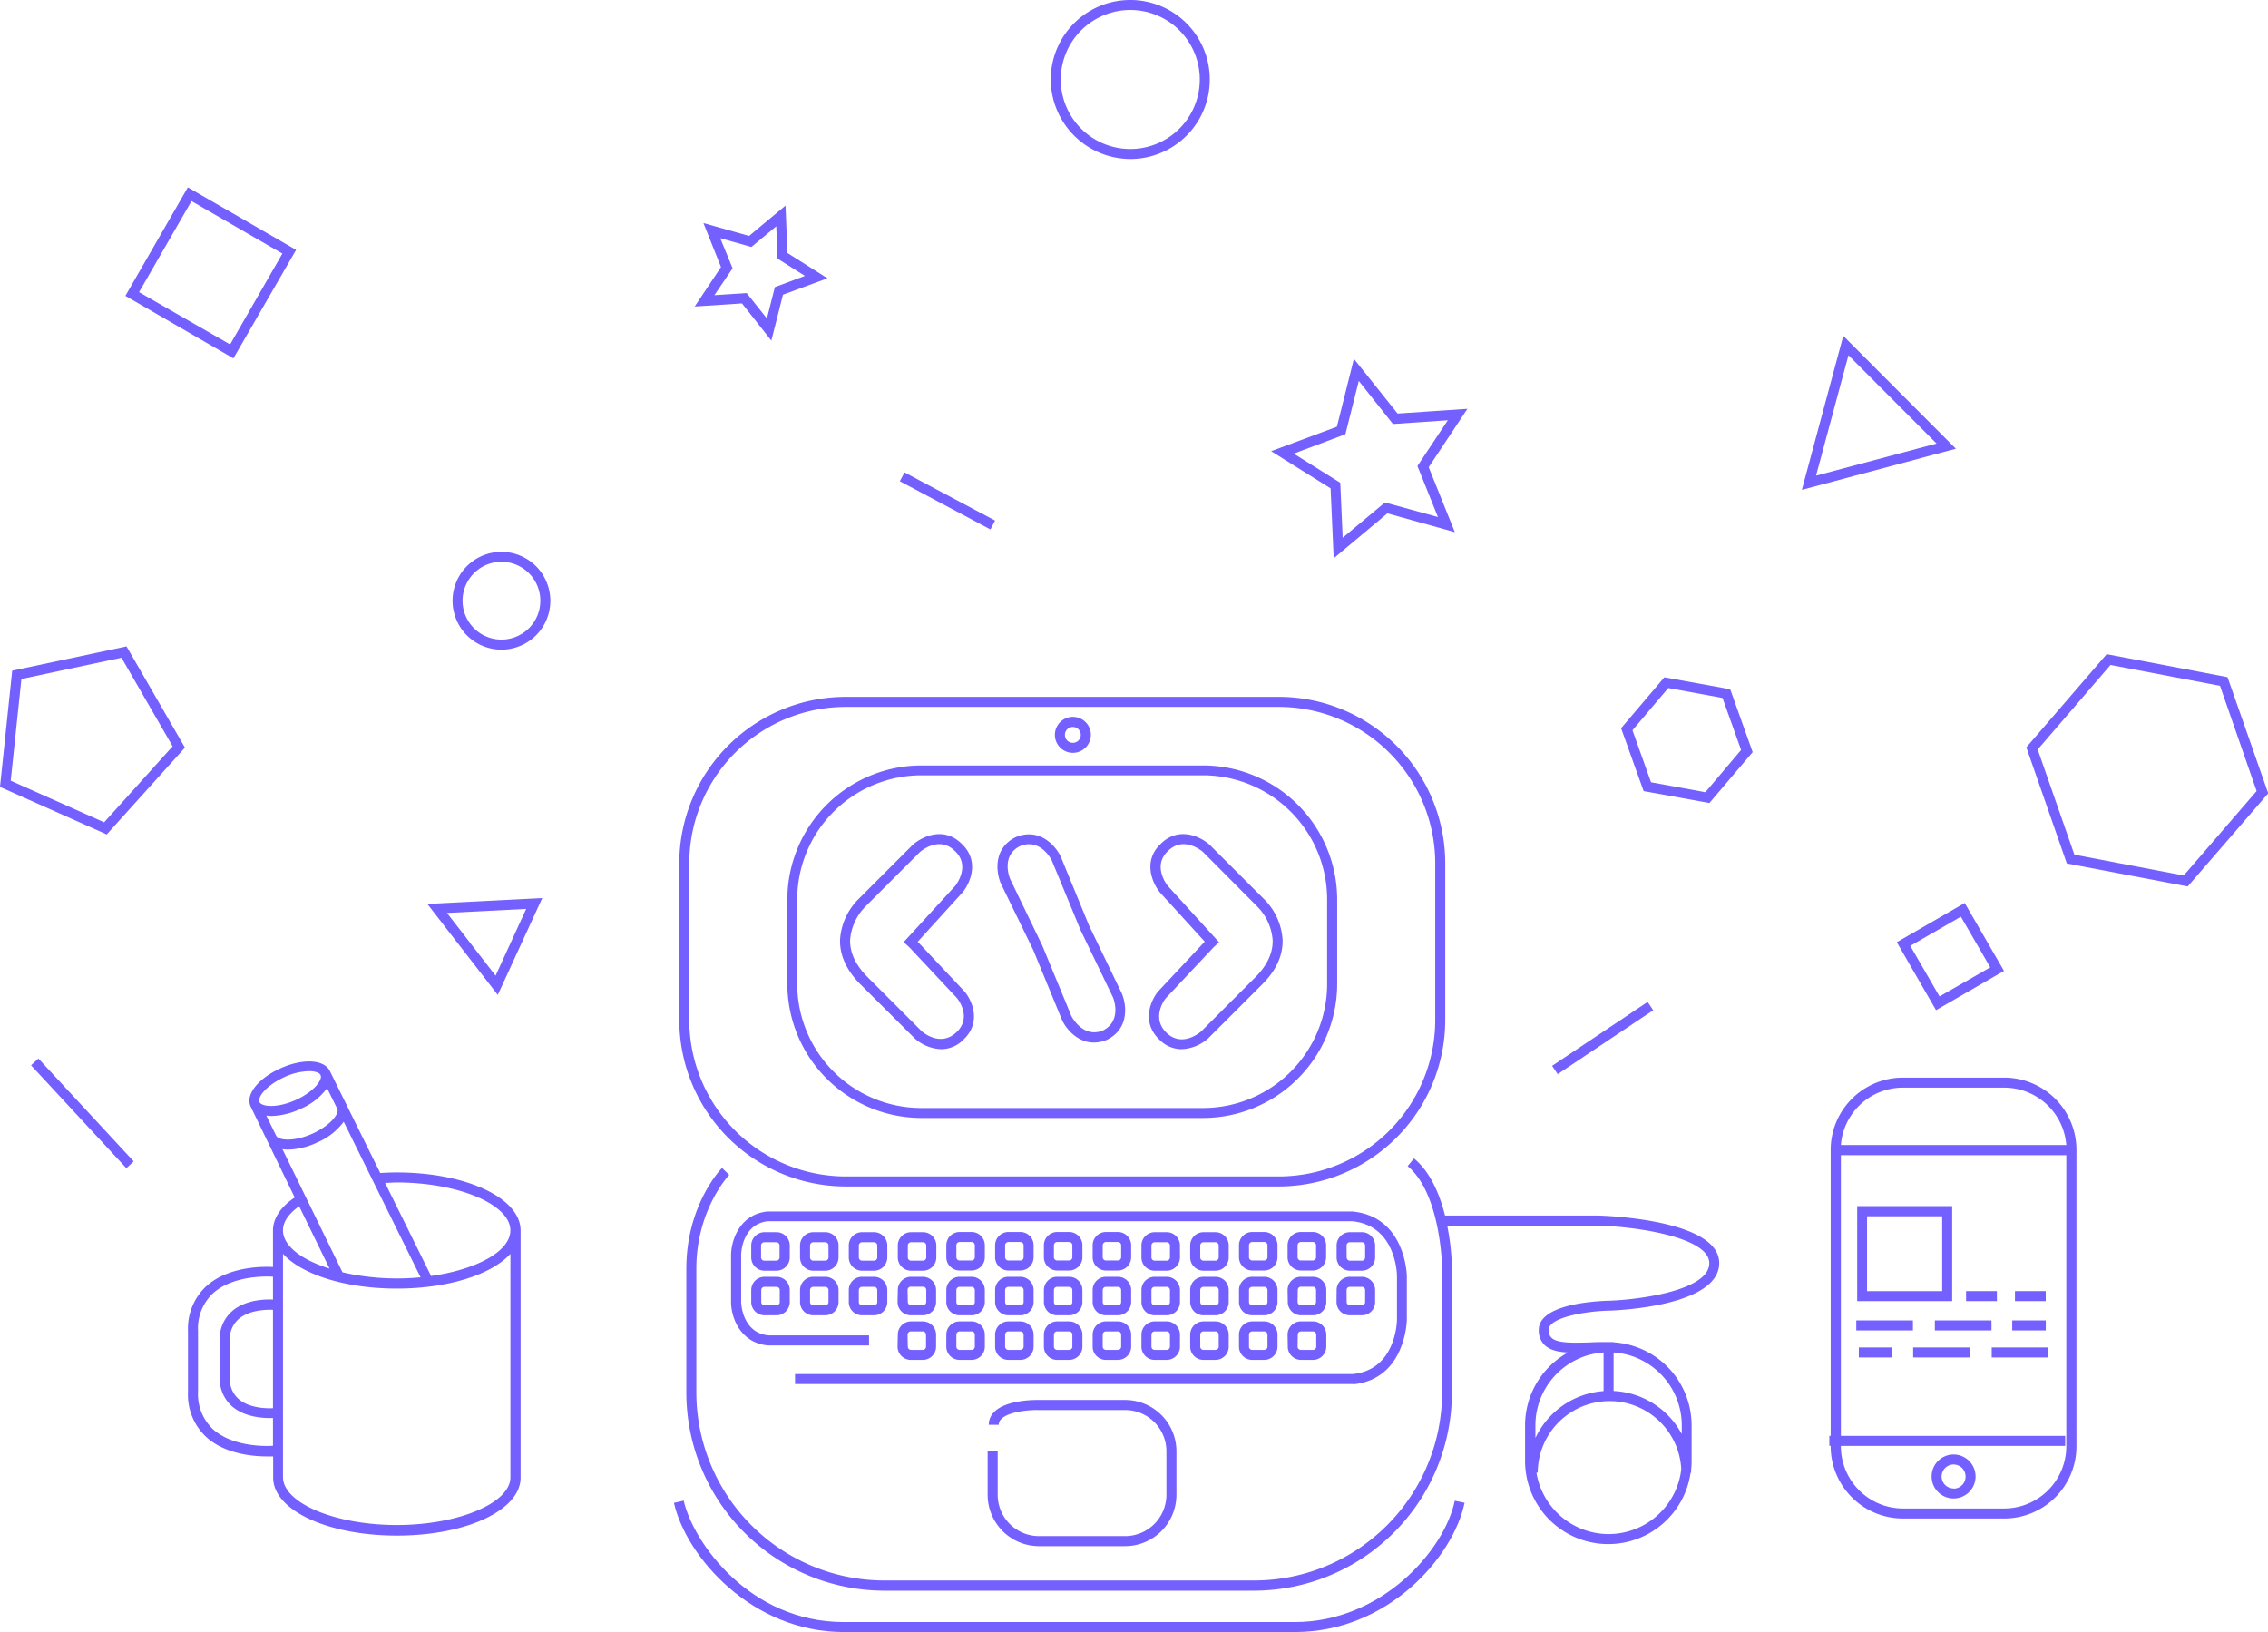 <svg xmlns="http://www.w3.org/2000/svg" viewBox="0 0 482.95 347.54">
  <defs>
    <style>
      .cls-1 {
        fill: #745fff;
      }
    </style>
  </defs>
  <g id="Layer_2" data-name="Layer 2">
    <g id="Layer_1-2" data-name="Layer 1">
      <g>
        <path class="cls-1" d="M180.08,252.65h92.24a35.47,35.47,0,0,0,35.43-35.43V183.83a35.47,35.47,0,0,0-35.43-35.44H180.08a35.47,35.47,0,0,0-35.43,35.44v33.39A35.47,35.47,0,0,0,180.08,252.65Zm-33.3-68.82a33.34,33.34,0,0,1,33.3-33.3h92.24a33.34,33.34,0,0,1,33.3,33.3v33.39a33.34,33.34,0,0,1-33.3,33.3H180.08a33.34,33.34,0,0,1-33.3-33.3Z"/>
        <path class="cls-1" d="M196.18,238.07h60a28.59,28.59,0,0,0,28.56-28.55v-18A28.59,28.59,0,0,0,256.22,163h-60a28.59,28.59,0,0,0-28.56,28.56v18A28.59,28.59,0,0,0,196.18,238.07Zm-26.42-46.54a26.46,26.46,0,0,1,26.42-26.43h60a26.46,26.46,0,0,1,26.42,26.43v18a26.45,26.45,0,0,1-26.42,26.42h-60a26.45,26.45,0,0,1-26.42-26.42Z"/>
        <path class="cls-1" d="M288.18,294.79c11.12-1.13,11.39-13.53,11.39-13.67v-4.75h0v-4.71c0-.13-.26-12.53-11.49-13.67h-121v0h-3.7c-6,.61-7.68,6.29-7.71,9.22v7h0v3.08c0,2.92,1.69,8.61,7.82,9.22h21.56v-2.14H163.62c-5.63-.58-5.79-6.86-5.8-7.11v-3.08h0v-7c0-.27.17-6.55,5.69-7.12H288c9.22.94,9.47,11.13,9.47,11.55v4.75h0v4.69c0,.43-.23,10.62-9.37,11.55H169.3v2.13H288.18Z"/>
        <path class="cls-1" d="M210.31,309.05v9.27a10.94,10.94,0,0,0,10.93,10.93h18.35a10.94,10.94,0,0,0,10.92-10.93v-9.27a10.94,10.94,0,0,0-10.92-10.93H220.81c-.66,0-6.55,0-9.08,2.53a3.79,3.79,0,0,0-1.18,2.76h2.13a1.71,1.71,0,0,1,.55-1.25c1.61-1.6,6-1.92,7.57-1.9h18.79a8.8,8.8,0,0,1,8.79,8.79v9.27a8.8,8.8,0,0,1-8.79,8.79H221.24a8.8,8.8,0,0,1-8.79-8.79v-9.27Z"/>
        <path class="cls-1" d="M145.59,319.56l-2.08.47c2.61,11.53,16.62,27.51,36.16,27.51h96v-2.13h-96C159.71,345.41,147.63,328.57,145.59,319.56Z"/>
        <path class="cls-1" d="M275.7,345.41v2.13c19.88,0,33.78-16,36.17-27.53l-2.09-.43C307.6,330.13,294.2,345.41,275.7,345.41Z"/>
        <path class="cls-1" d="M340.41,258.85l-20,0v0H307.71c-1.13-4.49-3.12-9.29-6.62-12.17l-1.35,1.65c7.07,5.81,7.34,21.43,7.34,21.58v26.65a40.08,40.08,0,0,1-40,40H188.28a40.08,40.08,0,0,1-40-40V269.92c.09-12.43,6.93-19.65,7-19.73l-1.53-1.48c-.31.31-7.5,7.87-7.6,21.2v26.65a42.22,42.22,0,0,0,42.17,42.17H267a42.22,42.22,0,0,0,42.17-42.17V269.9a51.68,51.68,0,0,0-1-8.92h8.88v0l23.31,0c9.13.29,23.62,2.71,23.62,8,0,5.91-15.25,7.78-21.11,8-2.54.05-15.2.58-15.2,6.22a4.28,4.28,0,0,0,1.22,3.21c1.13,1.1,2.87,1.49,5,1.6a17.75,17.75,0,0,0-9.14,15.5v7.62a17.71,17.71,0,0,0,35.24,2.49h.12c0-.2,0-.4,0-.61a16.79,16.79,0,0,0,.1-1.88v-7.62a17.73,17.73,0,0,0-16.65-17.67v-.05h-1.06c-1.33,0-2.61,0-3.84.07-3.8.11-7.09.2-8.3-1a2.1,2.1,0,0,1-.58-1.68c0-2.61,7.83-4,13.13-4.09,2.38-.09,23.18-1.12,23.18-10.13S343.08,258.93,340.41,258.85Zm1.06,29.1v8.28a17.42,17.42,0,0,0-14.52,10v-2.8A15.58,15.58,0,0,1,341.47,288Zm1.07,38.73a15.6,15.6,0,0,1-15.37-13.09h.28a15.29,15.29,0,0,1,30.56-.72A15.59,15.59,0,0,1,342.54,326.68Zm15.58-23.2v1.91a17.41,17.41,0,0,0-14.52-9.18V288A15.58,15.58,0,0,1,358.12,303.48Z"/>
        <path class="cls-1" d="M228.46,160.31a3.83,3.83,0,1,0-3.83-3.82A3.83,3.83,0,0,0,228.46,160.31Zm0-5.51a1.69,1.69,0,1,1-1.7,1.69A1.69,1.69,0,0,1,228.46,154.8Z"/>
        <path class="cls-1" d="M194.82,221.16a8.89,8.89,0,0,0,5.63,2.26,6.56,6.56,0,0,0,4.6-1.93h0l.1-.1.08-.07h0c3.76-3.62,1.82-8.17.19-10.15l-10-10.63L205,190c1.62-2,3.63-6.66-.19-10.29l0,0c-3.83-3.82-8.49-1.56-10.46.21l-11.47,11.47a13.38,13.38,0,0,0-4,8.77c-.07,3.32,1.4,6.5,4.35,9.46ZM184.4,192.93l11.46-11.46c.17-.15,4.07-3.57,7.43-.3h0c3.5,3.19.24,7.32.14,7.45l-11,12,1.19,1.08,10.17,10.85c.13.16,3.31,4.11-.17,7.31s-7.24-.17-7.37-.28l-11.5-11.5c-2.52-2.52-3.78-5.17-3.73-7.88A11.4,11.4,0,0,1,184.4,192.93Z"/>
        <path class="cls-1" d="M220,202.26l6.17,15c.89,1.88,3.28,4.75,6.77,4.75a7.39,7.39,0,0,0,2.74-.57h0c4.83-2.37,4.22-7.47,3.2-9.89l-7-14.51-6-14.62c-1.11-2.34-4.53-6.23-9.55-4.17h0c-4.87,2.36-4.24,7.48-3.2,9.9Zm-2.76-22.1c4.34-1.74,6.66,2.93,6.73,3.07l6,14.53h0l0,0,.12.29h0L237,212.38c.09.2,2,5-2.17,7.08-4.3,1.68-6.61-3-6.69-3.1l-6.19-15h0l-6.81-14.1C215,187,213.06,182.23,217.23,180.16Z"/>
        <path class="cls-1" d="M246.82,221.32h0s.05,0,.07.07a.94.94,0,0,1,.1.1h0a6.56,6.56,0,0,0,4.6,1.93,9,9,0,0,0,5.68-2.3l11.5-11.5c3-3,4.42-6.14,4.35-9.46a13.37,13.37,0,0,0-4-8.74l-11.55-11.54c-1.93-1.73-6.59-4-10.42-.17l0,0c-3.82,3.63-1.81,8.3-.15,10.33l9.54,10.48-10,10.68C245,213.15,243.06,217.7,246.82,221.32Zm1.37-8.69,10.23-10.91,1.17-1.07-10.92-12c-.14-.17-3.4-4.3.1-7.49h0c3.34-3.25,7.27.15,7.39.26L267.68,193a11.32,11.32,0,0,1,3.32,7.25c.06,2.71-1.2,5.37-3.73,7.9l-11.46,11.46c-.16.15-4.05,3.56-7.41.32S248.1,212.74,248.19,212.63Z"/>
        <path class="cls-1" d="M165.34,271.89h-2.55a2.83,2.83,0,0,0-2.82,2.83v2.55a2.83,2.83,0,0,0,2.82,2.82h2.55a2.83,2.83,0,0,0,2.83-2.82v-2.55A2.83,2.83,0,0,0,165.34,271.89Zm.7,5.38a.69.69,0,0,1-.7.69h-2.55a.69.69,0,0,1-.69-.69v-2.55a.69.69,0,0,1,.69-.69h2.55a.69.69,0,0,1,.7.69Z"/>
        <path class="cls-1" d="M168.17,265.22a2.83,2.83,0,0,0-2.83-2.83h-2.55a2.83,2.83,0,0,0-2.82,2.83v2.55a2.82,2.82,0,0,0,2.82,2.82h2.55a2.83,2.83,0,0,0,2.83-2.82ZM166,267.77a.69.69,0,0,1-.7.69h-2.55a.69.69,0,0,1-.69-.69v-2.55a.69.69,0,0,1,.69-.69h2.55a.69.69,0,0,1,.7.69Z"/>
        <path class="cls-1" d="M175.73,271.89h-2.55a2.83,2.83,0,0,0-2.82,2.83v2.55a2.82,2.82,0,0,0,2.82,2.82h2.55a2.83,2.83,0,0,0,2.83-2.82v-2.55A2.83,2.83,0,0,0,175.73,271.89Zm.69,5.38a.69.69,0,0,1-.69.69h-2.55a.69.69,0,0,1-.69-.69v-2.55a.69.69,0,0,1,.69-.69h2.55a.69.69,0,0,1,.69.69Z"/>
        <path class="cls-1" d="M178.56,265.22a2.83,2.83,0,0,0-2.83-2.83h-2.55a2.83,2.83,0,0,0-2.82,2.83v2.55a2.82,2.82,0,0,0,2.82,2.82h2.55a2.83,2.83,0,0,0,2.83-2.82Zm-2.14,2.55a.69.69,0,0,1-.69.69h-2.55a.69.69,0,0,1-.69-.69v-2.55a.69.69,0,0,1,.69-.69h2.55a.69.69,0,0,1,.69.69Z"/>
        <path class="cls-1" d="M180.74,277.27a2.83,2.83,0,0,0,2.83,2.82h2.55a2.83,2.83,0,0,0,2.82-2.82v-2.55a2.83,2.83,0,0,0-2.82-2.83h-2.55a2.83,2.83,0,0,0-2.83,2.83Zm2.14-2.55a.69.69,0,0,1,.69-.69h2.55a.69.69,0,0,1,.69.69v2.55a.69.69,0,0,1-.69.69h-2.55a.69.69,0,0,1-.69-.69Z"/>
        <path class="cls-1" d="M183.57,270.59h2.55a2.82,2.82,0,0,0,2.82-2.82v-2.55a2.83,2.83,0,0,0-2.82-2.83h-2.55a2.83,2.83,0,0,0-2.83,2.83v2.55A2.83,2.83,0,0,0,183.57,270.59Zm-.69-5.37a.69.69,0,0,1,.69-.69h2.55a.69.69,0,0,1,.69.69v2.55a.69.69,0,0,1-.69.69h-2.55a.69.69,0,0,1-.69-.69Z"/>
        <path class="cls-1" d="M191.13,277.27a2.83,2.83,0,0,0,2.82,2.82h2.55a2.83,2.83,0,0,0,2.83-2.82v-2.55a2.83,2.83,0,0,0-2.83-2.83H194a2.83,2.83,0,0,0-2.82,2.83Zm2.13-2.55A.69.69,0,0,1,194,274h2.55a.69.69,0,0,1,.69.69v2.55a.69.69,0,0,1-.69.69H194a.69.69,0,0,1-.69-.69Z"/>
        <path class="cls-1" d="M194,270.59h2.55a2.83,2.83,0,0,0,2.83-2.82v-2.55a2.83,2.83,0,0,0-2.83-2.83H194a2.83,2.83,0,0,0-2.82,2.83v2.55A2.82,2.82,0,0,0,194,270.59Zm-.69-5.37a.69.69,0,0,1,.69-.69h2.55a.69.69,0,0,1,.69.69v2.55a.69.69,0,0,1-.69.69H194a.69.69,0,0,1-.69-.69Z"/>
        <path class="cls-1" d="M201.51,277.27a2.83,2.83,0,0,0,2.83,2.82h2.55a2.82,2.82,0,0,0,2.82-2.82v-2.55a2.83,2.83,0,0,0-2.82-2.83h-2.55a2.83,2.83,0,0,0-2.83,2.83Zm2.14-2.55a.69.69,0,0,1,.69-.69h2.55a.69.69,0,0,1,.69.69v2.55a.69.69,0,0,1-.69.69h-2.55a.69.69,0,0,1-.69-.69Z"/>
        <path class="cls-1" d="M204.34,270.55h2.55a2.82,2.82,0,0,0,2.82-2.82v-2.55a2.83,2.83,0,0,0-2.82-2.83h-2.55a2.83,2.83,0,0,0-2.83,2.83v2.55A2.83,2.83,0,0,0,204.34,270.55Zm-.69-5.37a.7.7,0,0,1,.69-.7h2.55a.7.7,0,0,1,.69.7v2.55a.69.69,0,0,1-.69.69h-2.55a.69.69,0,0,1-.69-.69Z"/>
        <path class="cls-1" d="M211.9,277.27a2.83,2.83,0,0,0,2.83,2.82h2.54a2.83,2.83,0,0,0,2.83-2.82v-2.55a2.83,2.83,0,0,0-2.83-2.83h-2.54a2.83,2.83,0,0,0-2.83,2.83Zm2.13-2.55a.69.69,0,0,1,.7-.69h2.54a.69.69,0,0,1,.7.69v2.55a.69.69,0,0,1-.7.69h-2.54a.69.69,0,0,1-.7-.69Z"/>
        <path class="cls-1" d="M214.73,270.55h2.54a2.83,2.83,0,0,0,2.83-2.82v-2.55a2.83,2.83,0,0,0-2.83-2.83h-2.54a2.83,2.83,0,0,0-2.83,2.83v2.55A2.83,2.83,0,0,0,214.73,270.55Zm-.7-5.37a.7.7,0,0,1,.7-.7h2.54a.7.7,0,0,1,.7.7v2.55a.69.69,0,0,1-.7.69h-2.54a.69.69,0,0,1-.7-.69Z"/>
        <path class="cls-1" d="M222.29,277.27a2.82,2.82,0,0,0,2.82,2.82h2.55a2.83,2.83,0,0,0,2.83-2.82v-2.55a2.83,2.83,0,0,0-2.83-2.83h-2.55a2.83,2.83,0,0,0-2.82,2.83Zm2.13-2.55a.69.69,0,0,1,.69-.69h2.55a.69.69,0,0,1,.69.69v2.55a.69.69,0,0,1-.69.69h-2.55a.69.69,0,0,1-.69-.69Z"/>
        <path class="cls-1" d="M225.11,270.55h2.55a2.83,2.83,0,0,0,2.83-2.82v-2.55a2.83,2.83,0,0,0-2.83-2.83h-2.55a2.83,2.83,0,0,0-2.82,2.83v2.55A2.82,2.82,0,0,0,225.11,270.55Zm-.69-5.37a.7.7,0,0,1,.69-.7h2.55a.7.7,0,0,1,.69.7v2.55a.69.69,0,0,1-.69.69h-2.55a.69.69,0,0,1-.69-.69Z"/>
        <path class="cls-1" d="M232.67,277.27a2.83,2.83,0,0,0,2.83,2.82h2.55a2.83,2.83,0,0,0,2.82-2.82v-2.55a2.83,2.83,0,0,0-2.82-2.83H235.5a2.83,2.83,0,0,0-2.83,2.83Zm2.14-2.55a.69.69,0,0,1,.69-.69h2.55a.69.69,0,0,1,.69.69v2.55a.69.69,0,0,1-.69.69H235.5a.69.69,0,0,1-.69-.69Z"/>
        <path class="cls-1" d="M235.5,270.55h2.55a2.83,2.83,0,0,0,2.82-2.82v-2.55a2.83,2.83,0,0,0-2.82-2.83H235.5a2.83,2.83,0,0,0-2.83,2.83v2.55A2.83,2.83,0,0,0,235.5,270.55Zm-.69-5.37a.7.7,0,0,1,.69-.7h2.55a.7.7,0,0,1,.69.7v2.55a.69.69,0,0,1-.69.69H235.5a.69.69,0,0,1-.69-.69Z"/>
        <path class="cls-1" d="M243.06,277.27a2.83,2.83,0,0,0,2.82,2.82h2.55a2.83,2.83,0,0,0,2.83-2.82v-2.55a2.83,2.83,0,0,0-2.83-2.83h-2.55a2.83,2.83,0,0,0-2.82,2.83Zm2.13-2.55a.69.69,0,0,1,.69-.69h2.55a.7.7,0,0,1,.7.69v2.55a.7.7,0,0,1-.7.69h-2.55a.69.69,0,0,1-.69-.69Z"/>
        <path class="cls-1" d="M245.88,270.59h2.55a2.83,2.83,0,0,0,2.83-2.82v-2.55a2.83,2.83,0,0,0-2.83-2.83h-2.55a2.83,2.83,0,0,0-2.82,2.83v2.55A2.82,2.82,0,0,0,245.88,270.59Zm-.69-5.37a.69.69,0,0,1,.69-.69h2.55a.7.7,0,0,1,.7.69v2.55a.7.7,0,0,1-.7.69h-2.55a.69.69,0,0,1-.69-.69Z"/>
        <path class="cls-1" d="M253.44,277.27a2.83,2.83,0,0,0,2.83,2.82h2.55a2.82,2.82,0,0,0,2.82-2.82v-2.55a2.83,2.83,0,0,0-2.82-2.83h-2.55a2.83,2.83,0,0,0-2.83,2.83Zm2.14-2.55a.69.69,0,0,1,.69-.69h2.55a.69.69,0,0,1,.69.69v2.55a.69.69,0,0,1-.69.69h-2.55a.69.69,0,0,1-.69-.69Z"/>
        <path class="cls-1" d="M256.27,270.59h2.55a2.82,2.82,0,0,0,2.82-2.82v-2.55a2.83,2.83,0,0,0-2.82-2.83h-2.55a2.83,2.83,0,0,0-2.83,2.83v2.55A2.83,2.83,0,0,0,256.27,270.59Zm-.69-5.37a.69.69,0,0,1,.69-.69h2.55a.69.69,0,0,1,.69.69v2.55a.69.69,0,0,1-.69.69h-2.55a.69.69,0,0,1-.69-.69Z"/>
        <path class="cls-1" d="M263.83,277.27a2.83,2.83,0,0,0,2.83,2.82h2.55a2.83,2.83,0,0,0,2.82-2.82v-2.55a2.83,2.83,0,0,0-2.82-2.83h-2.55a2.83,2.83,0,0,0-2.83,2.83Zm2.13-2.55a.69.69,0,0,1,.7-.69h2.55a.69.69,0,0,1,.69.69v2.55a.69.69,0,0,1-.69.69h-2.55a.69.69,0,0,1-.7-.69Z"/>
        <path class="cls-1" d="M266.66,270.55h2.55a2.83,2.83,0,0,0,2.82-2.82v-2.55a2.83,2.83,0,0,0-2.82-2.83h-2.55a2.83,2.83,0,0,0-2.83,2.83v2.55A2.83,2.83,0,0,0,266.66,270.55Zm-.7-5.37a.7.7,0,0,1,.7-.7h2.55a.7.7,0,0,1,.69.7v2.55a.69.69,0,0,1-.69.69h-2.55a.69.69,0,0,1-.7-.69Z"/>
        <path class="cls-1" d="M274.22,277.27a2.83,2.83,0,0,0,2.82,2.82h2.55a2.83,2.83,0,0,0,2.83-2.82v-2.55a2.83,2.83,0,0,0-2.83-2.83H277a2.83,2.83,0,0,0-2.82,2.83Zm2.13-2.55A.69.69,0,0,1,277,274h2.55a.69.69,0,0,1,.69.69v2.55a.69.69,0,0,1-.69.69H277a.69.69,0,0,1-.69-.69Z"/>
        <path class="cls-1" d="M277,270.55h2.55a2.83,2.83,0,0,0,2.83-2.82v-2.55a2.83,2.83,0,0,0-2.83-2.83H277a2.83,2.83,0,0,0-2.82,2.83v2.55A2.83,2.83,0,0,0,277,270.55Zm-.69-5.37a.7.7,0,0,1,.69-.7h2.55a.7.7,0,0,1,.69.7v2.55a.69.69,0,0,1-.69.69H277a.69.69,0,0,1-.69-.69Z"/>
        <path class="cls-1" d="M284.6,277.27a2.83,2.83,0,0,0,2.83,2.82H290a2.82,2.82,0,0,0,2.82-2.82v-2.55a2.83,2.83,0,0,0-2.82-2.83h-2.55a2.83,2.83,0,0,0-2.83,2.83Zm2.14-2.55a.69.69,0,0,1,.69-.69H290a.69.69,0,0,1,.69.69v2.55a.69.69,0,0,1-.69.69h-2.55a.69.69,0,0,1-.69-.69Z"/>
        <path class="cls-1" d="M287.43,270.59H290a2.82,2.82,0,0,0,2.82-2.82v-2.55a2.83,2.83,0,0,0-2.82-2.83h-2.55a2.83,2.83,0,0,0-2.83,2.83v2.55A2.83,2.83,0,0,0,287.43,270.59Zm-.69-5.37a.69.69,0,0,1,.69-.69H290a.69.69,0,0,1,.69.69v2.55a.69.69,0,0,1-.69.69h-2.55a.69.69,0,0,1-.69-.69Z"/>
        <path class="cls-1" d="M191.13,286.77a2.83,2.83,0,0,0,2.82,2.82h2.55a2.83,2.83,0,0,0,2.83-2.82v-2.55a2.83,2.83,0,0,0-2.83-2.83H194a2.83,2.83,0,0,0-2.82,2.83Zm2.13-2.55a.7.7,0,0,1,.69-.7h2.55a.7.7,0,0,1,.69.7v2.55a.69.69,0,0,1-.69.69H194a.69.69,0,0,1-.69-.69Z"/>
        <path class="cls-1" d="M201.51,286.77a2.83,2.83,0,0,0,2.83,2.82h2.55a2.82,2.82,0,0,0,2.82-2.82v-2.55a2.83,2.83,0,0,0-2.82-2.83h-2.55a2.83,2.83,0,0,0-2.83,2.83Zm2.14-2.55a.7.7,0,0,1,.69-.7h2.55a.7.7,0,0,1,.69.7v2.55a.69.69,0,0,1-.69.69h-2.55a.69.69,0,0,1-.69-.69Z"/>
        <path class="cls-1" d="M211.9,286.77a2.83,2.83,0,0,0,2.83,2.82h2.54a2.83,2.83,0,0,0,2.83-2.82v-2.55a2.83,2.83,0,0,0-2.83-2.83h-2.54a2.83,2.83,0,0,0-2.83,2.83Zm2.13-2.55a.7.7,0,0,1,.7-.7h2.54a.7.7,0,0,1,.7.7v2.55a.69.69,0,0,1-.7.69h-2.54a.69.69,0,0,1-.7-.69Z"/>
        <path class="cls-1" d="M222.29,286.77a2.82,2.82,0,0,0,2.82,2.82h2.55a2.83,2.83,0,0,0,2.83-2.82v-2.55a2.83,2.83,0,0,0-2.83-2.83h-2.55a2.83,2.83,0,0,0-2.82,2.83Zm2.13-2.55a.7.7,0,0,1,.69-.7h2.55a.7.7,0,0,1,.69.7v2.55a.69.69,0,0,1-.69.69h-2.55a.69.69,0,0,1-.69-.69Z"/>
        <path class="cls-1" d="M232.67,286.77a2.83,2.83,0,0,0,2.83,2.82h2.55a2.83,2.83,0,0,0,2.82-2.82v-2.55a2.83,2.83,0,0,0-2.82-2.83H235.5a2.83,2.83,0,0,0-2.83,2.83Zm2.14-2.55a.7.7,0,0,1,.69-.7h2.55a.7.7,0,0,1,.69.7v2.55a.69.69,0,0,1-.69.69H235.5a.69.69,0,0,1-.69-.69Z"/>
        <path class="cls-1" d="M243.06,286.77a2.83,2.83,0,0,0,2.82,2.82h2.55a2.83,2.83,0,0,0,2.83-2.82v-2.55a2.83,2.83,0,0,0-2.83-2.83h-2.55a2.83,2.83,0,0,0-2.82,2.83Zm2.13-2.55a.7.7,0,0,1,.69-.7h2.55a.71.71,0,0,1,.7.7v2.55a.7.7,0,0,1-.7.69h-2.55a.69.69,0,0,1-.69-.69Z"/>
        <path class="cls-1" d="M253.44,286.77a2.83,2.83,0,0,0,2.83,2.82h2.55a2.82,2.82,0,0,0,2.82-2.82v-2.55a2.83,2.83,0,0,0-2.82-2.83h-2.55a2.83,2.83,0,0,0-2.83,2.83Zm2.14-2.55a.7.7,0,0,1,.69-.7h2.55a.7.7,0,0,1,.69.7v2.55a.69.69,0,0,1-.69.69h-2.55a.69.69,0,0,1-.69-.69Z"/>
        <path class="cls-1" d="M263.83,286.77a2.83,2.83,0,0,0,2.83,2.82h2.55a2.83,2.83,0,0,0,2.82-2.82v-2.55a2.83,2.83,0,0,0-2.82-2.83h-2.55a2.83,2.83,0,0,0-2.83,2.83Zm2.13-2.55a.7.7,0,0,1,.7-.7h2.55a.7.7,0,0,1,.69.7v2.55a.69.69,0,0,1-.69.69h-2.55a.69.69,0,0,1-.7-.69Z"/>
        <path class="cls-1" d="M274.22,286.77a2.83,2.83,0,0,0,2.82,2.82h2.55a2.83,2.83,0,0,0,2.83-2.82v-2.55a2.83,2.83,0,0,0-2.83-2.83H277a2.83,2.83,0,0,0-2.82,2.83Zm2.13-2.55a.7.7,0,0,1,.69-.7h2.55a.7.7,0,0,1,.69.7v2.55a.69.69,0,0,1-.69.69H277a.69.69,0,0,1-.69-.69Z"/>
        <path class="cls-1" d="M2.6,142.82,0,167.57l22.73,10.12L39.38,159.2,26.94,137.65Zm19.58,32.29-19.9-8.86,2.28-21.66,21.31-4.53,10.89,18.86Z"/>
        <path class="cls-1" d="M284,118.89l11.43-9.57,14.36,4-5.56-13.83,8.24-12.43-14.87,1L288.3,76.41l-3.62,14.46-14,5.21L283.34,104Zm2.49-26.42,2.85-11.35,7.28,9.17,11.68-.8-6.47,9.75,4.37,10.86L294.91,107l-9,7.51-.51-11.7-9.91-6.21Z"/>
        <path class="cls-1" d="M240.68,33.86a16.93,16.93,0,1,0-16.93-16.93A17,17,0,0,0,240.68,33.86Zm0-31.73a14.8,14.8,0,1,1-14.8,14.8A14.82,14.82,0,0,1,240.68,2.13Z"/>
        <path class="cls-1" d="M106.79,117.52a10.41,10.41,0,1,0,10.4,10.41A10.42,10.42,0,0,0,106.79,117.52Zm0,18.68a8.28,8.28,0,1,1,8.27-8.27A8.28,8.28,0,0,1,106.79,136.2Z"/>
        <path class="cls-1" d="M63.05,53.21,40,39.9,26.7,63l23,13.31Zm-33.44,9L40.78,42.82,60.13,54,49,73.35Z"/>
        <path class="cls-1" d="M392.51,71.52l-8.82,32.79,32.8-8.75Zm1.1,4.13,18.76,18.8-25.66,6.84Z"/>
        <path class="cls-1" d="M354.41,144.23l-9.21,10.84L350,168.46,364,171l9.21-10.84-4.78-13.39Zm8.73,24.47-11.57-2.12-3.95-11.07,7.62-9,11.56,2.12,3.95,11.07Z"/>
        <path class="cls-1" d="M474.33,144.2l-25.73-4.9-17.11,19.84,8.62,24.73,25.74,4.9L483,168.94ZM465,186.44,441.72,182l-7.81-22.4,15.5-18,23.32,4.44,7.8,22.41Z"/>
        <path class="cls-1" d="M158,64.61l6.25,7.92,2.48-9.78,9.47-3.49-8.53-5.39-.4-10.09-7.76,6.46-9.72-2.74,3.74,9.37-5.6,8.4Zm-4.63-13.89L160,52.59l5.3-4.4.27,6.88,5.83,3.68L165,61.14l-1.69,6.68L159,62.41l-6.88.45L156,57.13Z"/>
        <rect class="cls-1" x="16.47" y="222.16" width="2.13" height="29.86" transform="translate(-156.44 75.07) rotate(-42.81)"/>
        <rect class="cls-1" x="329.04" y="219.98" width="24.47" height="2.13" transform="translate(-65.29 227.14) rotate(-33.79)"/>
        <path class="cls-1" d="M84.48,249.67c-1.2,0-2.36.05-3.51.12l-7.22-14.6c0-.05,0-.11-.07-.16h0l-3.52-7.12s0,0,0,0h0l0,0h0c-1.35-2.36-5.88-2.51-10.59-.34-3.19,1.46-5.59,3.64-6.26,5.67a3.15,3.15,0,0,0,.13,2.53h0L62.76,255c-3,2-4.63,4.47-4.63,7.06v7.75c-1.34-.09-9.33-.39-14.27,4.15a12.32,12.32,0,0,0-3.83,9.5v13a12.3,12.3,0,0,0,3.83,9.49c4,3.72,10.15,4.19,13,4.19.62,0,1.07,0,1.31,0v4.52c0,6.92,11.57,12.34,26.35,12.34s26.34-5.42,26.34-12.34V262C110.82,255.09,99.25,249.67,84.48,249.67ZM72.93,270.93,60.14,244.71a8.78,8.78,0,0,0,1.17.1,15.4,15.4,0,0,0,6.26-1.54,13.5,13.5,0,0,0,5.62-4.4L89.56,272c-1.65.16-3.34.24-5.08.24A51.11,51.11,0,0,1,72.93,270.93Zm-3.28-39.21,2.17,4.39a1.1,1.1,0,0,1,0,.82c-.4,1.2-2.14,3-5.13,4.41-4,1.83-7.32,1.54-7.87.53l0,0-2.11-4.31a9.78,9.78,0,0,0,1.11.09A15.4,15.4,0,0,0,64,236.13,13.52,13.52,0,0,0,69.65,231.72Zm-14.38,2.13c.4-1.21,2.14-3,5.13-4.41a13.24,13.24,0,0,1,5.4-1.34c1.29,0,2.19.32,2.45.8l0,0a1.13,1.13,0,0,1,0,.87c-.4,1.2-2.14,3-5.12,4.41-4,1.83-7.32,1.54-7.87.53h0A1.11,1.11,0,0,1,55.27,233.85Zm8.43,23,6.48,13.3c-6-1.88-9.92-4.86-9.92-8.16C60.26,259.83,62,258.07,63.7,256.87ZM48.93,291.81v-6.36A5.71,5.71,0,0,1,50.69,281c2.63-2.42,7.38-2.07,7.44-2.07v20.94c-.06,0-4.81.37-7.44-2.06a5.71,5.71,0,0,1-1.76-4.48ZM45.3,304.3a10.27,10.27,0,0,1-3.13-7.92v-13a10.25,10.25,0,0,1,3.13-7.92c4.58-4.22,12.71-3.6,12.83-3.59v4.87c-1-.06-5.83-.18-8.88,2.62a7.84,7.84,0,0,0-2.46,6.06v7.85a7.87,7.87,0,0,0,2.46,6.06c2.56,2.35,6.39,2.64,8.14,2.64l.74,0v5.9C58,307.89,49.88,308.51,45.3,304.3Zm39.18,20.45c-13.13,0-24.22-4.68-24.22-10.21V267c4,4.39,13.22,7.4,24.22,7.4s20.21-3,24.21-7.4v47.59C108.69,320.07,97.6,324.75,84.48,324.75Zm7.33-53L82,251.89c.82,0,1.63-.09,2.47-.09,13.12,0,24.21,4.68,24.21,10.21C108.69,266.47,101.48,270.36,91.81,271.71Z"/>
        <rect class="cls-1" x="200.68" y="95.74" width="2.13" height="21.85" transform="translate(12.84 234.69) rotate(-61.99)"/>
        <path class="cls-1" d="M106,211.86l9.47-20.62L91,192.49Zm-.47-4.09L95.18,194.41l16.87-.86Z"/>
        <path class="cls-1" d="M412.26,215.11l14.47-8.36-8.36-14.46-14.46,8.35ZM423.81,206,413,212.19l-6.22-10.77,10.77-6.22Z"/>
        <path class="cls-1" d="M426.79,229.48H405.2a15.39,15.39,0,0,0-15.37,15.37v60.9h-.29v2.14h.29v.1a15.39,15.39,0,0,0,15.37,15.37h21.59A15.38,15.38,0,0,0,442.16,308V244.85A15.39,15.39,0,0,0,426.79,229.48Zm-21.59,2.13h21.59A13.26,13.26,0,0,1,440,243.83H392A13.25,13.25,0,0,1,405.2,231.61Zm21.59,89.62H405.2A13.25,13.25,0,0,1,392,308v-.1h47.76v-2.14H392V246H440v62A13.26,13.26,0,0,1,426.79,321.23Z"/>
        <rect class="cls-1" x="395.28" y="281.18" width="12.06" height="2.13"/>
        <rect class="cls-1" x="412.01" y="281.18" width="12.06" height="2.13"/>
        <rect class="cls-1" x="428.49" y="281.18" width="7.14" height="2.13"/>
        <path class="cls-1" d="M416,309.73a4.68,4.68,0,1,0,4.68,4.68A4.69,4.69,0,0,0,416,309.73Zm0,7.23a2.55,2.55,0,1,1,2.55-2.55A2.55,2.55,0,0,1,416,317Z"/>
        <path class="cls-1" d="M415.7,256.84H395.47v20.23H415.7Zm-2.13,18.1h-16V259h16Z"/>
        <rect class="cls-1" x="418.66" y="274.94" width="6.56" height="2.13"/>
        <rect class="cls-1" x="429.07" y="274.94" width="6.55" height="2.13"/>
        <rect class="cls-1" x="424.12" y="286.94" width="12.06" height="2.13"/>
        <rect class="cls-1" x="407.39" y="286.94" width="12.06" height="2.13"/>
        <rect class="cls-1" x="395.82" y="286.94" width="7.14" height="2.13"/>
      </g>
    </g>
  </g>
</svg>
